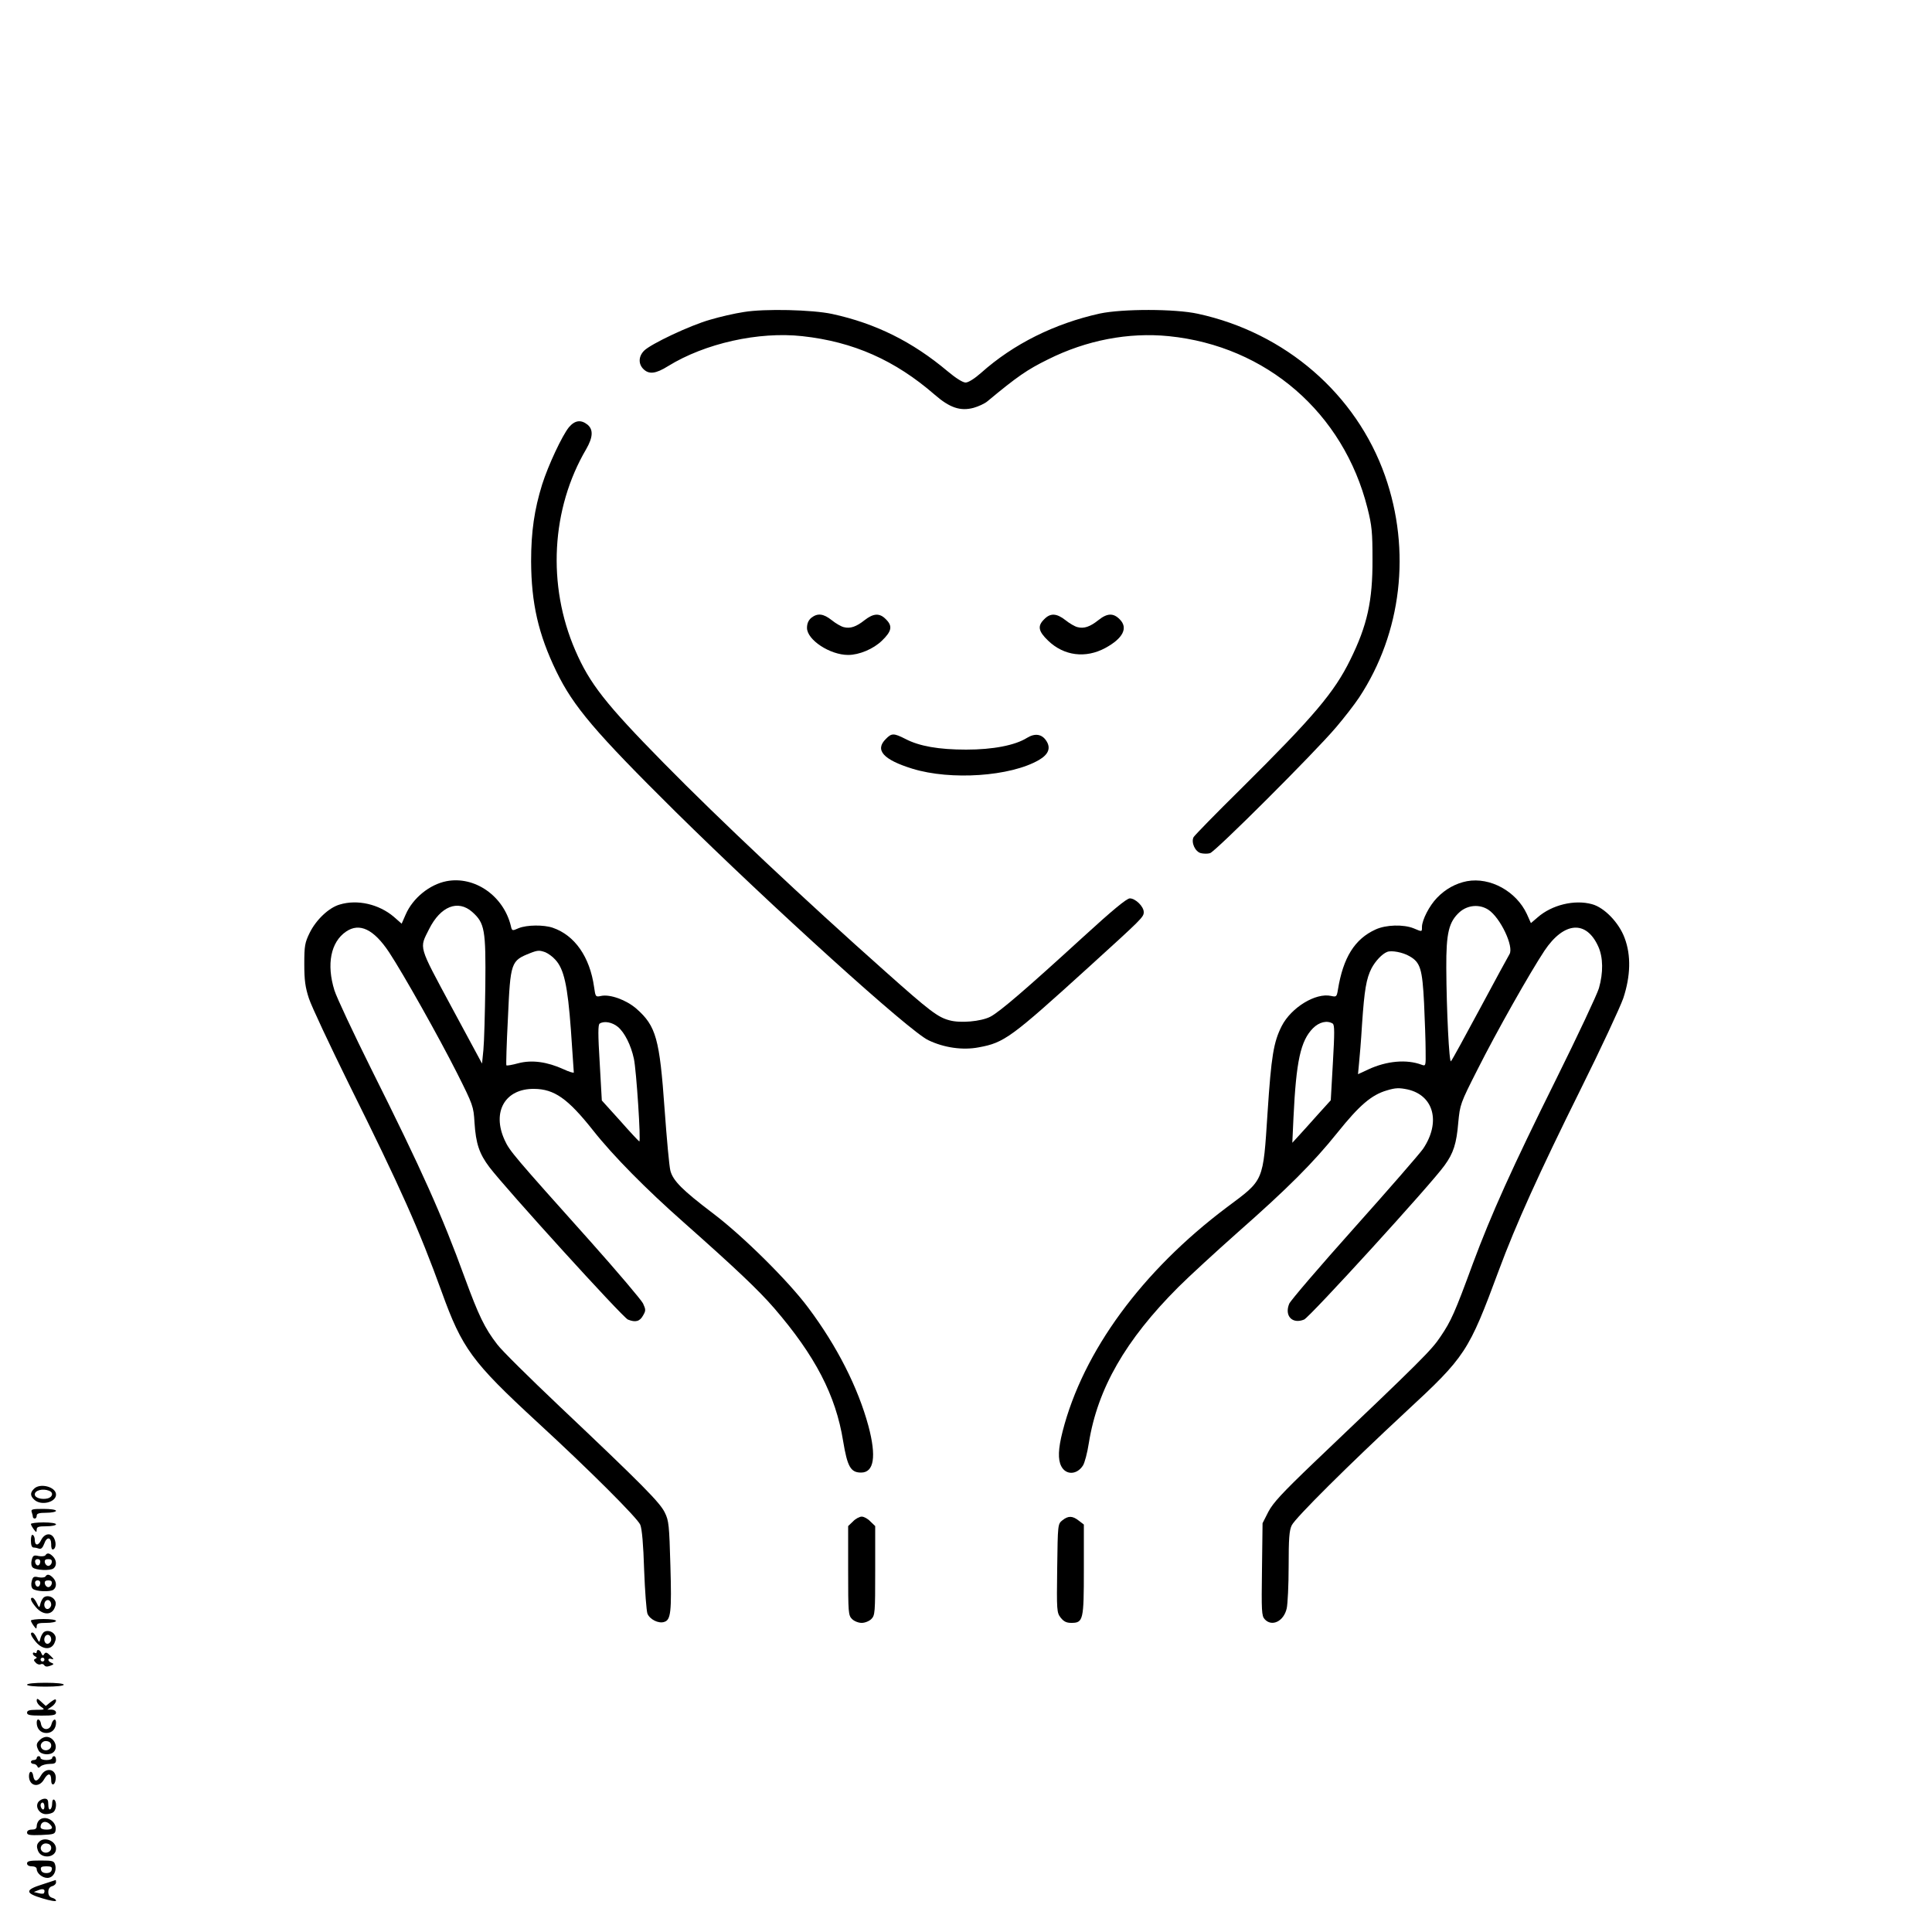 <?xml version="1.0" standalone="no"?>
<!DOCTYPE svg PUBLIC "-//W3C//DTD SVG 20010904//EN"
 "http://www.w3.org/TR/2001/REC-SVG-20010904/DTD/svg10.dtd">
<svg version="1.0" xmlns="http://www.w3.org/2000/svg"
 width="1000pt" height="1000pt" viewBox="0 0 1000 1000"
 preserveAspectRatio="xMidYMid meet">

<g transform="translate(0,1000) scale(0.1,-0.1)"
fill="#000000" stroke="none">
<path d="M3850 8385 c-47 -7 -125 -25 -175 -40 -103 -29 -306 -125 -341 -160
-29 -29 -31 -68 -4 -95 29 -29 64 -25 128 15 191 118 469 180 695 155 265 -29
480 -125 685 -303 78 -68 133 -86 201 -68 25 7 58 22 72 34 154 128 206 164
314 217 198 99 416 141 625 120 505 -51 904 -397 1028 -890 23 -91 26 -126 26
-265 1 -215 -27 -342 -115 -520 -83 -169 -188 -293 -568 -670 -128 -126 -237
-238 -243 -248 -14 -27 8 -76 38 -83 13 -3 34 -4 47 0 26 6 542 521 652 651
42 49 96 119 120 155 220 334 270 760 134 1147 -149 423 -516 741 -969 839
-118 26 -391 26 -508 1 -234 -52 -446 -157 -614 -307 -34 -30 -66 -50 -80 -50
-15 0 -51 23 -94 59 -181 152 -371 247 -597 296 -102 22 -350 28 -457 10z"/>
<path d="M2945 7789 c-35 -43 -107 -196 -139 -297 -40 -129 -57 -243 -57 -397
1 -217 37 -377 131 -571 88 -181 200 -313 616 -725 500 -493 1212 -1138 1309
-1183 81 -39 178 -53 261 -37 132 24 167 50 569 415 276 251 285 259 285 285
0 29 -43 71 -72 71 -16 0 -90 -61 -243 -201 -291 -266 -431 -387 -480 -412
-48 -24 -154 -34 -211 -18 -60 16 -101 47 -330 251 -421 374 -860 787 -1149
1081 -301 306 -383 411 -457 582 -147 338 -125 734 56 1042 35 61 38 101 7
127 -34 27 -65 23 -96 -13z"/>
<path d="M4199 6802 c-15 -13 -22 -30 -22 -52 0 -62 119 -140 213 -140 57 0
131 31 175 74 51 49 56 76 20 111 -32 33 -64 31 -110 -5 -43 -34 -74 -45 -108
-36 -13 3 -41 19 -62 36 -43 34 -73 38 -106 12z"/>
<path d="M5405 6795 c-36 -35 -31 -62 20 -111 82 -79 194 -93 296 -38 92 50
119 104 75 148 -33 34 -65 33 -111 -4 -43 -34 -74 -45 -108 -36 -13 3 -41 19
-62 36 -46 36 -78 38 -110 5z"/>
<path d="M4585 6175 c-58 -57 -14 -107 138 -154 199 -61 507 -40 654 45 50 29
63 62 39 99 -23 36 -59 41 -100 16 -62 -39 -177 -61 -315 -61 -143 0 -243 18
-314 55 -61 31 -72 31 -102 0z"/>
<path d="M2311 5439 c-87 -17 -174 -87 -211 -172 l-21 -48 -41 36 c-77 65
-188 91 -280 63 -56 -16 -122 -79 -155 -146 -25 -51 -28 -67 -28 -162 0 -84 5
-120 24 -178 13 -40 107 -240 208 -445 267 -537 363 -753 479 -1073 106 -294
157 -363 494 -674 270 -248 520 -498 534 -532 9 -22 16 -103 20 -233 4 -110
12 -212 17 -227 12 -30 58 -53 87 -43 34 10 39 51 32 290 -6 210 -8 234 -29
276 -25 52 -117 145 -546 551 -154 146 -299 289 -321 319 -66 85 -97 151 -169
347 -117 321 -220 552 -483 1078 -93 187 -179 370 -191 408 -42 135 -19 250
60 304 70 48 144 12 223 -107 75 -114 258 -440 351 -624 84 -167 86 -174 91
-257 7 -110 25 -162 77 -231 85 -112 690 -778 717 -789 39 -16 62 -10 79 22
14 24 14 30 -1 62 -10 19 -131 162 -270 318 -400 447 -420 470 -446 527 -67
146 2 267 153 265 104 -1 174 -50 304 -214 104 -132 276 -306 471 -478 265
-235 385 -348 468 -444 211 -245 318 -450 356 -687 22 -133 39 -163 93 -163
67 0 80 83 38 241 -54 199 -162 413 -312 613 -102 137 -338 371 -493 488 -158
120 -206 168 -220 220 -6 22 -19 165 -30 318 -26 366 -44 431 -146 521 -53 46
-137 76 -183 66 -28 -6 -29 -5 -36 46 -22 156 -100 268 -214 307 -47 16 -134
15 -176 -2 -34 -15 -35 -15 -41 12 -38 155 -187 259 -333 231z m133 -159 c65
-58 71 -91 68 -385 -2 -143 -6 -291 -10 -330 l-7 -70 -158 293 c-174 324 -167
301 -116 403 59 118 149 154 223 89z m379 -209 c14 -6 37 -22 51 -38 45 -48
64 -133 81 -364 8 -117 15 -216 15 -220 0 -4 -24 3 -54 17 -84 38 -162 49
-232 31 -33 -9 -61 -14 -63 -11 -2 2 1 112 8 244 13 291 15 297 116 337 38 15
48 15 78 4z m375 -386 c35 -29 68 -95 83 -165 13 -60 37 -431 28 -428 -4 2
-49 50 -100 108 l-94 104 -11 196 c-9 146 -9 197 0 202 23 15 65 7 94 -17z"/>
<path d="M7593 5439 c-57 -11 -111 -40 -155 -86 -40 -41 -77 -114 -78 -150 0
-27 2 -27 -43 -8 -52 21 -143 19 -197 -6 -108 -49 -168 -145 -195 -312 -6 -36
-8 -38 -35 -32 -80 18 -207 -60 -256 -156 -42 -83 -54 -156 -73 -446 -24 -365
-17 -347 -211 -492 -438 -329 -744 -745 -850 -1160 -23 -90 -25 -145 -7 -180
24 -47 81 -45 112 3 9 13 23 66 31 118 45 280 189 532 463 806 53 53 191 180
306 282 261 230 392 361 518 518 113 141 176 195 255 218 46 14 64 14 108 5
136 -31 172 -170 80 -307 -19 -27 -179 -211 -356 -409 -177 -198 -329 -375
-337 -393 -26 -63 16 -107 77 -82 30 13 659 702 727 798 46 63 62 113 71 222
9 93 10 98 100 275 98 195 270 499 346 614 101 151 217 160 279 21 25 -56 26
-134 3 -215 -10 -33 -109 -244 -221 -470 -230 -463 -336 -699 -431 -954 -94
-256 -113 -298 -167 -378 -47 -71 -98 -122 -657 -654 -164 -157 -211 -208
-235 -254 l-30 -59 -3 -239 c-3 -215 -2 -241 14 -258 37 -41 99 -11 114 56 5
22 10 120 10 218 0 142 3 186 16 212 18 38 297 315 590 587 310 287 325 310
482 733 87 235 208 503 423 936 105 211 204 424 221 472 38 115 41 222 7 312
-29 79 -105 158 -169 175 -91 25 -208 -4 -281 -68 l-35 -30 -21 47 c-55 118
-190 192 -310 170z m111 -148 c62 -41 133 -191 109 -230 -6 -10 -75 -136 -153
-282 -78 -145 -145 -268 -150 -272 -9 -10 -23 263 -24 483 -1 182 13 239 70
290 42 36 102 41 148 11z m-409 -240 c57 -32 67 -66 76 -244 4 -89 8 -199 8
-244 1 -81 1 -82 -21 -74 -77 29 -180 20 -275 -24 l-54 -25 5 53 c3 28 11 122
16 207 12 177 22 235 49 288 20 38 55 75 81 85 22 9 81 -2 115 -22z m-397
-349 c10 -7 10 -46 1 -203 l-11 -194 -67 -74 c-36 -41 -81 -90 -99 -110 l-33
-36 6 130 c14 295 37 398 101 463 32 32 73 42 102 24z"/>
<path d="M176 2294 c-21 -20 -20 -37 2 -57 35 -32 112 -13 112 27 0 40 -83 62
-114 30z m78 -10 c24 -9 19 -33 -8 -40 -31 -7 -66 3 -66 21 0 21 41 32 74 19z"/>
<path d="M164 2174 c3 -9 6 -20 6 -25 0 -5 5 -9 10 -9 6 0 10 7 10 15 0 11 12
15 50 15 28 0 50 5 50 10 0 6 -29 10 -66 10 -56 0 -65 -2 -60 -16z"/>
<path d="M4415 2125 l-25 -24 0 -231 c0 -217 1 -231 20 -250 11 -11 33 -20 50
-20 17 0 39 9 50 20 19 19 20 33 20 250 l0 231 -25 24 c-13 14 -33 25 -45 25
-11 0 -32 -11 -45 -25z"/>
<path d="M5499 2131 c-24 -19 -24 -21 -27 -248 -3 -221 -2 -230 18 -256 16
-20 30 -27 55 -27 62 0 65 14 65 276 l0 233 -26 20 c-33 26 -55 26 -85 2z"/>
<path d="M160 2112 c0 -5 7 -17 15 -28 13 -17 14 -17 15 -1 0 14 9 17 50 17
28 0 50 5 50 10 0 6 -28 10 -65 10 -36 0 -65 -4 -65 -8z"/>
<path d="M160 2026 c0 -24 5 -36 14 -36 8 0 21 -3 29 -6 10 -3 18 5 26 26 13
38 36 35 36 -3 -1 -15 3 -27 7 -27 16 0 21 31 9 56 -15 33 -51 29 -69 -9 -14
-29 -32 -28 -32 3 0 10 -4 22 -10 25 -6 4 -10 -8 -10 -29z"/>
<path d="M235 1950 c-3 -5 -19 -7 -35 -4 -25 6 -30 3 -36 -21 -4 -15 -2 -31 5
-38 15 -15 92 -18 108 -5 18 14 16 43 -3 62 -18 18 -30 20 -39 6z m-27 -37
c-4 -22 -22 -20 -26 1 -2 10 3 16 13 16 10 0 15 -7 13 -17z m60 0 c-2 -10 -10
-18 -18 -18 -8 0 -16 8 -18 18 -2 12 3 17 18 17 15 0 20 -5 18 -17z"/>
<path d="M235 1840 c-3 -5 -19 -7 -35 -4 -25 6 -30 3 -36 -21 -4 -15 -2 -31 5
-38 15 -15 92 -18 108 -5 18 14 16 43 -3 62 -18 18 -30 20 -39 6z m-27 -37
c-4 -22 -22 -20 -26 1 -2 10 3 16 13 16 10 0 15 -7 13 -17z m60 0 c-2 -10 -10
-18 -18 -18 -8 0 -16 8 -18 18 -2 12 3 17 18 17 15 0 20 -5 18 -17z"/>
<path d="M223 1728 c-6 -7 -13 -22 -15 -33 -4 -18 -6 -17 -18 8 -7 15 -17 27
-22 27 -15 0 -8 -18 18 -49 34 -40 79 -43 96 -5 8 18 9 30 1 42 -13 22 -47 27
-60 10z m42 -34 c0 -10 -8 -20 -17 -22 -18 -3 -26 27 -11 42 12 11 28 0 28
-20z"/>
<path d="M160 1612 c0 -5 7 -17 15 -28 13 -17 14 -17 15 -1 0 14 9 17 50 17
28 0 50 5 50 10 0 6 -28 10 -65 10 -36 0 -65 -4 -65 -8z"/>
<path d="M223 1548 c-6 -7 -13 -22 -15 -33 -4 -18 -6 -17 -18 8 -7 15 -17 27
-22 27 -15 0 -8 -18 18 -49 34 -40 79 -43 96 -5 8 18 9 30 1 42 -13 22 -47 27
-60 10z m42 -34 c0 -10 -8 -20 -17 -22 -18 -3 -26 27 -11 42 12 11 28 0 28
-20z"/>
<path d="M190 1449 c0 -5 -4 -7 -10 -4 -5 3 -10 2 -10 -4 0 -5 6 -12 13 -15 9
-5 9 -7 0 -12 -10 -4 -9 -9 2 -20 8 -9 20 -12 26 -8 6 3 14 1 18 -5 5 -8 15
-9 31 -3 19 7 21 10 7 15 -23 9 -22 28 1 20 12 -4 11 0 -7 17 -18 18 -25 20
-32 9 -6 -11 -9 -10 -15 4 -7 19 -24 23 -24 6z m40 -39 c0 -5 -4 -10 -10 -10
-5 0 -10 5 -10 10 0 6 5 10 10 10 6 0 10 -4 10 -10z"/>
<path d="M140 1280 c0 -6 38 -10 95 -10 57 0 95 4 95 10 0 6 -38 10 -95 10
-57 0 -95 -4 -95 -10z"/>
<path d="M190 1197 c0 -9 10 -23 22 -31 22 -15 21 -16 -25 -16 -35 0 -47 -4
-47 -15 0 -12 15 -15 75 -15 60 0 75 3 75 15 0 9 -9 15 -22 16 l-23 0 23 16
c12 8 22 22 22 30 0 11 -6 9 -27 -6 l-26 -21 -24 22 c-19 18 -23 19 -23 5z"/>
<path d="M190 1084 c0 -32 20 -54 50 -54 30 0 50 22 50 54 0 25 -17 18 -24
-10 -9 -33 -49 -31 -54 4 -4 25 -22 31 -22 6z"/>
<path d="M206 994 c-19 -18 -20 -28 -6 -55 12 -22 59 -26 78 -7 26 26 1 78
-38 78 -10 0 -26 -7 -34 -16z m59 -29 c0 -22 -31 -33 -47 -17 -17 17 -1 44 24
40 15 -2 23 -10 23 -23z"/>
<path d="M190 900 c0 -5 -7 -10 -15 -10 -8 0 -15 -4 -15 -10 0 -5 6 -10 14
-10 8 0 16 -6 19 -12 4 -10 7 -10 18 0 7 6 28 12 46 12 26 0 33 4 33 20 0 11
-4 20 -10 20 -5 0 -10 -4 -10 -10 0 -5 -13 -10 -30 -10 -16 0 -30 5 -30 10 0
6 -4 10 -10 10 -5 0 -10 -4 -10 -10z"/>
<path d="M212 810 c-19 -34 -35 -34 -40 -2 -4 29 -22 28 -22 -1 0 -52 52 -63
78 -17 20 35 37 34 37 -4 -1 -31 19 -29 23 3 8 53 -49 69 -76 21z"/>
<path d="M200 675 c-21 -25 3 -65 38 -65 15 0 33 5 40 12 15 15 16 54 2 63 -6
3 -10 -5 -10 -19 0 -14 -4 -28 -10 -31 -6 -4 -10 7 -10 24 0 24 -4 31 -19 31
-10 0 -24 -7 -31 -15z m30 -26 c0 -11 -4 -17 -10 -14 -5 3 -10 13 -10 21 0 8
5 14 10 14 6 0 10 -9 10 -21z"/>
<path d="M202 578 c-7 -7 -12 -20 -12 -30 0 -13 -8 -18 -25 -18 -16 0 -25 -6
-25 -15 0 -13 13 -15 73 -13 67 3 72 5 75 26 7 46 -55 81 -86 50z m56 -20 c19
-19 14 -28 -18 -28 -18 0 -30 5 -30 13 0 28 27 36 48 15z"/>
<path d="M200 464 c-10 -11 -11 -23 -4 -42 16 -46 94 -39 94 9 0 42 -64 66
-90 33z m65 -29 c0 -22 -31 -33 -47 -17 -17 17 -1 44 24 40 15 -2 23 -10 23
-23z"/>
<path d="M140 355 c0 -9 9 -15 25 -15 15 0 25 -6 25 -14 0 -22 29 -46 55 -46
29 0 49 32 41 66 -6 22 -11 24 -76 24 -56 0 -70 -3 -70 -15z m128 -32 c-2 -12
-12 -18 -28 -18 -16 0 -26 6 -28 18 -3 13 3 17 28 17 25 0 31 -4 28 -17z"/>
<path d="M218 246 c-90 -28 -89 -45 2 -72 39 -12 70 -17 70 -12 0 6 -9 12 -20
15 -13 4 -20 14 -20 30 0 16 7 27 20 30 11 3 20 12 20 19 0 8 -1 14 -2 13 -2
-1 -33 -11 -70 -23z m10 -44 c-1 -5 -14 -5 -28 -1 l-25 6 25 10 c24 10 36 3
28 -15z"/>
</g>
</svg>
